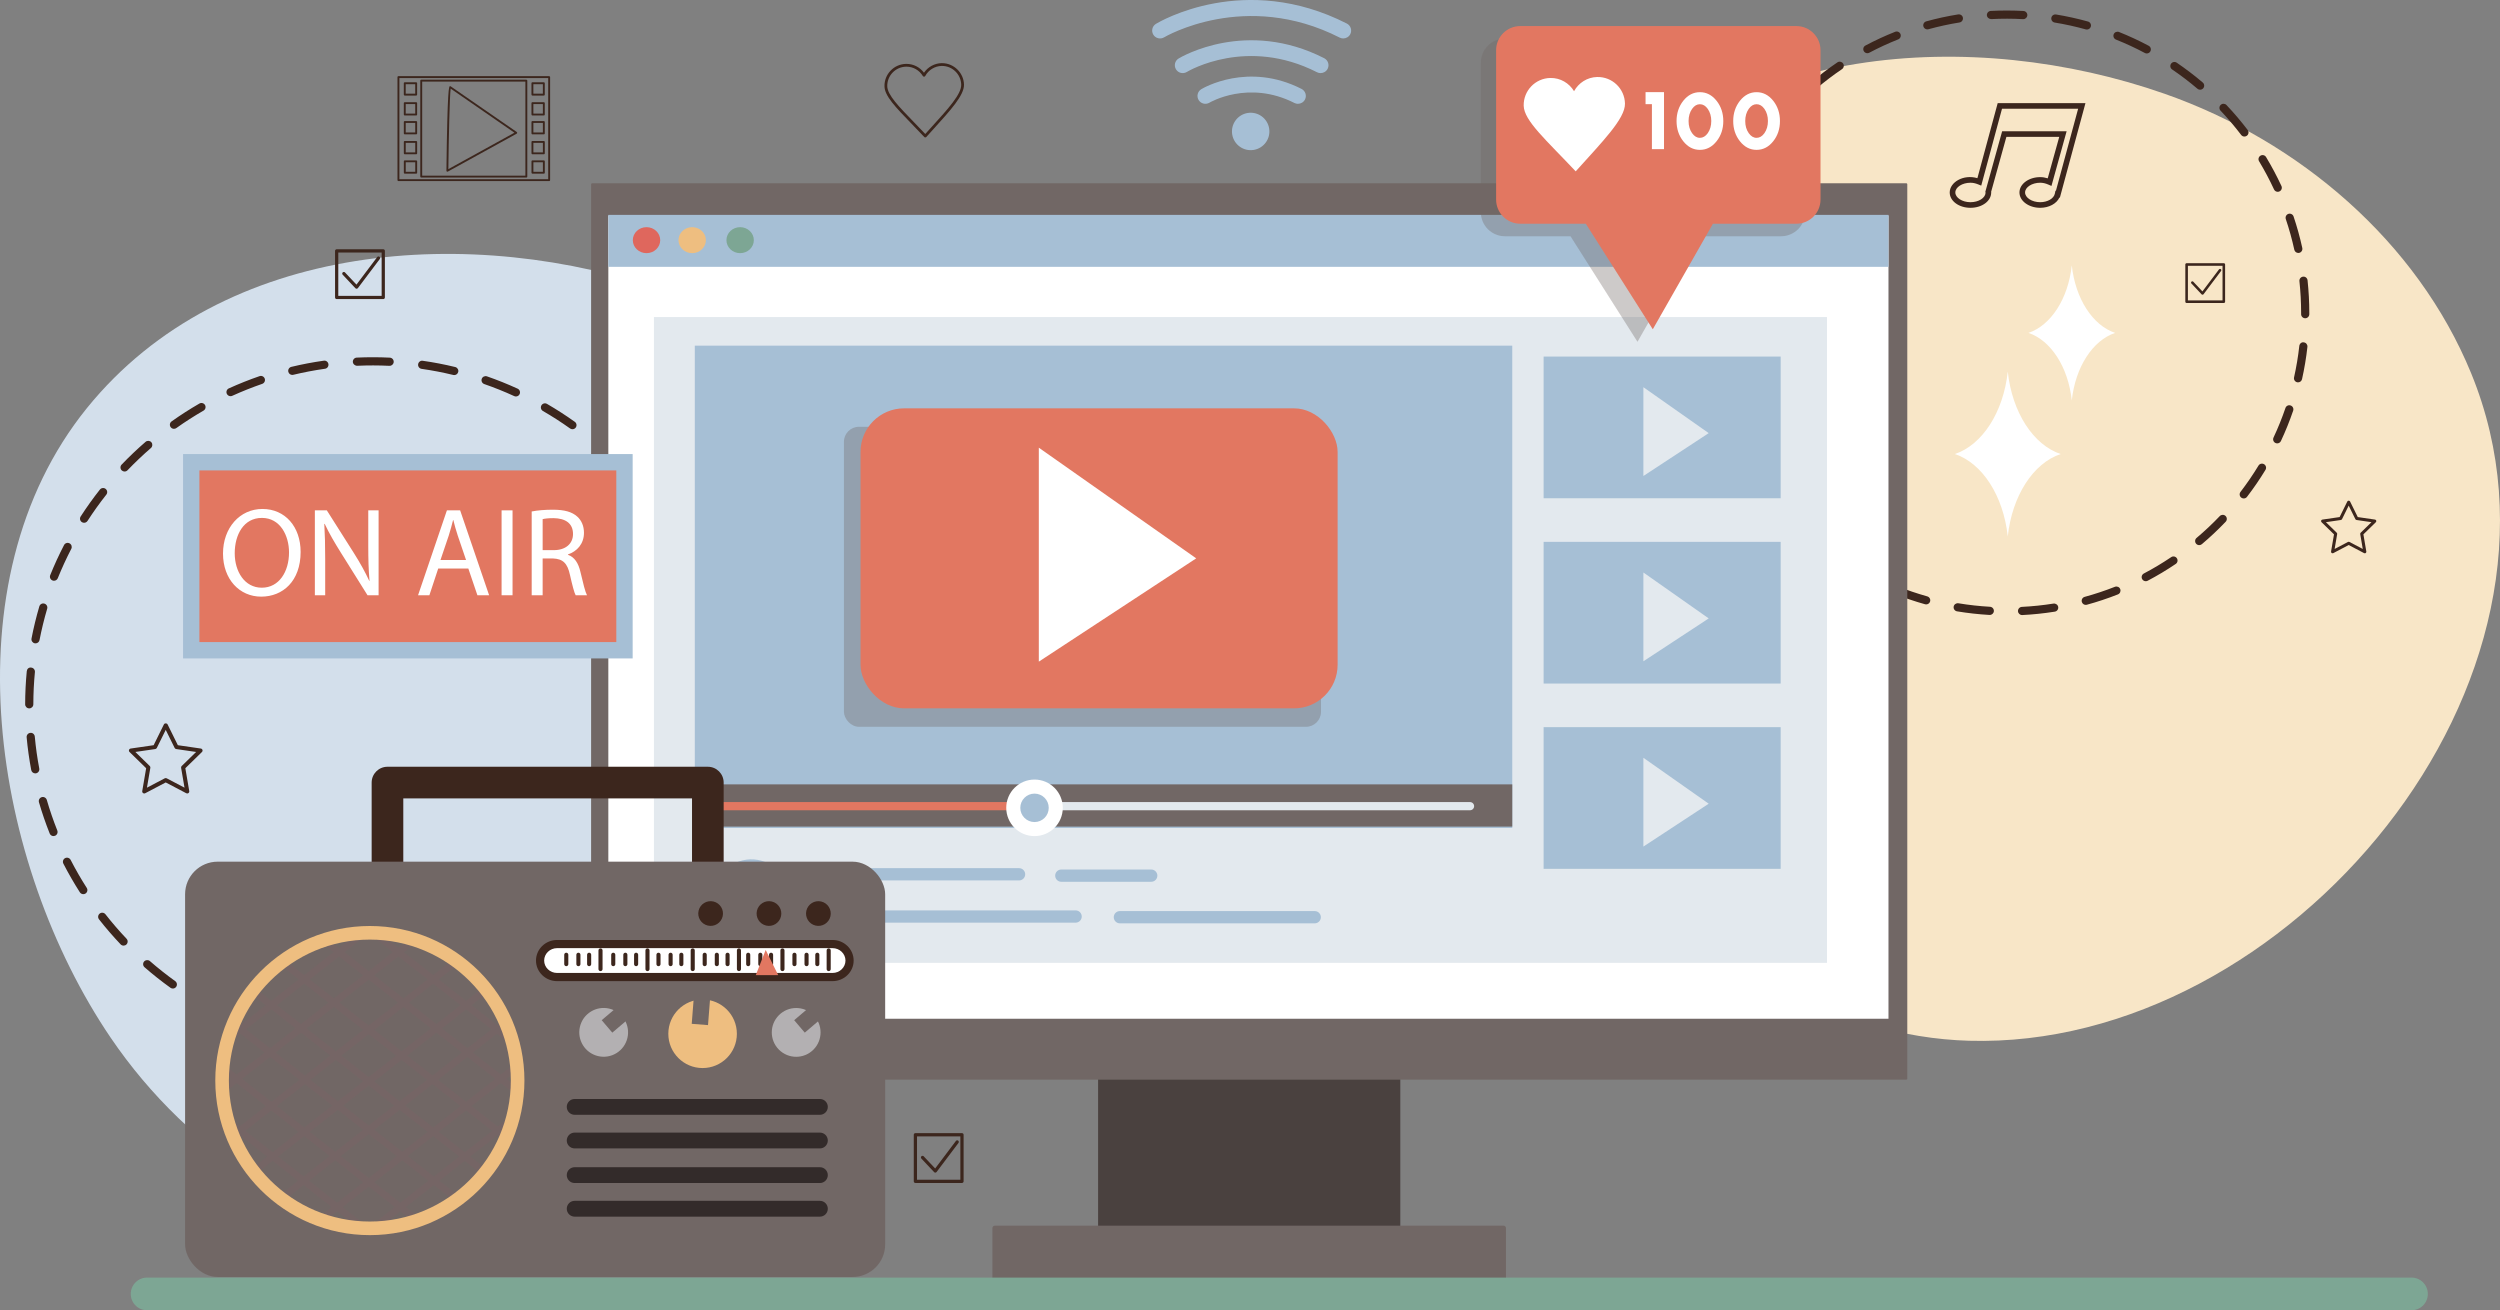 <?xml version="1.0" encoding="UTF-8"?>
<svg xmlns="http://www.w3.org/2000/svg" viewBox="0 0 3041.97 1594.32">
  <rect x="0" y="0" width="3041.97" height="1594.32" fill="#808080" stroke="none"/>
  <defs>
    <style>
      .cls-1 {
        fill: #fff;
      }

      .cls-2 {
        fill: #d3dfeb;
      }

      .cls-3 {
        fill: #e27761;
      }

      .cls-4 {
        isolation: isolate;
      }

      .cls-5 {
        fill: #756565;
      }

      .cls-6 {
        fill: #eef2f5;
      }

      .cls-7 {
        opacity: .35;
      }

      .cls-8 {
        fill: #e3e9ee;
      }

      .cls-9 {
        fill: #eebe80;
      }

      .cls-10 {
        fill: #716765;
      }

      .cls-11 {
        fill: #7da694;
      }

      .cls-12 {
        fill: #332b2a;
      }

      .cls-13 {
        fill: #f8e6c7;
      }

      .cls-14 {
        fill: #a6bfd5;
      }

      .cls-15 {
        opacity: .53;
      }

      .cls-16 {
        fill: #df675d;
      }

      .cls-17 {
        fill: #3c261d;
      }

      .cls-18 {
        fill: #4a413f;
      }

      .cls-19 {
        mix-blend-mode: multiply;
      }
    </style>
  </defs>
  <g class="cls-4">
    <g id="katman_2" data-name="katman 2">
      <g id="katman_1" data-name="katman 1">
        <g>
          <path class="cls-13" d="M2381.35,1265.72c-167.39-10.19-322.39-112.69-416.82-251.8-142.1-209.33-198.64-549.05-28.78-759.02,164.46-203.29,465.58-222.41,698.35-140.72,163.5,57.38,307,179.67,372.76,339.99,153.65,374.53-223.82,823.44-611.17,812.2-4.79-.14-9.58-.35-14.35-.65Z"/>
          <path class="cls-17" d="M2482.47,252.86c-13.91,0-25.23-8.38-25.23-18.67s11.32-18.67,25.23-18.67c3.07,0,6.11,.49,9.18,1.48l14.01-50.43h-64.31l-18.58,66.91,.16,.32-.08,.39c0,10.46-11.1,18.67-25.25,18.67s-25.23-8.38-25.23-18.67c0-12.36,16.58-22.44,33.71-17.4l24.69-91.32h106.78l-1.15,4.31-29.98,110.73-.53-.15c-3.42,7.42-12.65,12.51-23.44,12.51Zm0-30.51c-9.96,0-18.39,5.42-18.39,11.84s8.44,11.84,18.39,11.84c9,0,16.68-4.5,17.86-10.48l.72-3.58,.59,.15,27.01-99.82h-92.63l-25.28,93.56-3.6-1.47c-3.39-1.39-6.41-2.04-9.53-2.04-9.96,0-18.39,5.42-18.39,11.84s8.44,11.84,18.39,11.84,17.97-5.13,18.39-11.32l-.24-1.51,.19-.63,20.23-72.84h78.45l-18.45,66.54-3.63-1.61c-3.5-1.55-6.78-2.31-10.09-2.31Z"/>
          <path class="cls-2" d="M555.55,1517c-168.98-10.29-325.44-113.76-420.77-254.19C-8.66,1051.5-65.74,708.56,105.73,496.6c166.02-205.22,469.99-224.52,704.97-142.05,165.05,57.93,309.91,181.38,376.3,343.21,155.1,378.08-225.94,831.24-616.96,819.89-4.84-.14-9.67-.36-14.48-.65Z"/>
          <path class="cls-17" d="M472.39,1280.58c-2.64,0-4.86-2.08-4.97-4.76-.12-2.74,2.02-5.07,4.76-5.19,13.15-.56,26.32-1.77,39.13-3.57,3.13-.27,5.26,1.55,5.63,4.24,.37,2.72-1.52,5.25-4.24,5.63-13.13,1.83-26.62,3.07-40.1,3.65h-.21Zm-39.77-.1h-.25c-13.35-.68-26.81-2-40.06-3.92-2.72-.39-4.6-2.91-4.2-5.63,.39-2.7,2.64-4.64,5.63-4.2,12.92,1.86,26.09,3.15,39.13,3.81,2.74,.16,4.86,2.49,4.72,5.23-.14,2.66-2.33,4.72-4.97,4.72Zm118.45-10.86c-2.25,0-4.29-1.53-4.84-3.83-.64-2.66,1.01-5.34,3.69-5.98,12.74-3.03,25.43-6.7,37.73-10.92,2.56-.97,5.44,.51,6.31,3.09,.89,2.6-.49,5.42-3.09,6.31-12.59,4.31-25.61,8.08-38.66,11.19-.39,.1-.78,.14-1.15,.14Zm-197.09-.62c-.39,0-.8-.04-1.19-.14-13.09-3.22-26.07-7.09-38.56-11.44-2.6-.91-3.96-3.75-3.07-6.33,.91-2.6,3.83-3.92,6.33-3.07,12.2,4.27,24.89,8.02,37.67,11.17,2.66,.66,4.29,3.36,3.65,6.02-.56,2.27-2.6,3.79-4.84,3.79Zm272.27-25.14c-1.88,0-3.69-1.09-4.53-2.91-1.15-2.51-.02-5.46,2.47-6.59,11.89-5.38,23.64-11.42,34.97-17.93,2.41-1.36,5.44-.54,6.8,1.83,1.36,2.39,.54,5.44-1.83,6.8-11.62,6.66-23.66,12.84-35.82,18.36-.68,.31-1.36,.45-2.06,.45Zm-347.28-1.05c-.7,0-1.42-.16-2.08-.47-12.24-5.63-24.25-11.89-35.71-18.57-2.37-1.38-3.17-4.43-1.79-6.8,1.36-2.41,4.39-3.19,6.8-1.79,11.19,6.53,22.9,12.63,34.85,18.15,2.51,1.15,3.59,4.1,2.43,6.59-.84,1.83-2.62,2.89-4.51,2.89Zm416.19-38.49c-1.55,0-3.09-.74-4.06-2.1-1.59-2.23-1.05-5.34,1.19-6.94,10.61-7.52,21.04-15.66,30.97-24.21,2.08-1.81,5.21-1.55,7.01,.52,1.79,2.08,1.55,5.23-.52,7.01-10.16,8.76-20.85,17.1-31.71,24.79-.87,.62-1.88,.91-2.88,.91Zm-484.85-1.48c-1.01,0-2.02-.31-2.89-.93-10.94-7.85-21.54-16.26-31.55-24.98-2.08-1.81-2.29-4.95-.49-7.01,1.83-2.06,4.97-2.25,7.01-.49,9.77,8.51,20.15,16.73,30.81,24.4,2.23,1.61,2.74,4.72,1.15,6.94-.97,1.36-2.51,2.08-4.04,2.08Zm545.09-50.39c-1.24,0-2.49-.47-3.44-1.38-1.98-1.9-2.06-5.07-.16-7.03,9.11-9.46,17.8-19.43,25.84-29.61,1.73-2.16,4.88-2.49,6.99-.82,2.16,1.71,2.51,4.84,.82,6.99-8.26,10.43-17.15,20.63-26.46,30.31-.99,1.03-2.29,1.53-3.59,1.53Zm-605.03-1.83c-1.32,0-2.62-.52-3.61-1.55-9.19-9.69-18.05-19.93-26.29-30.46-1.69-2.18-1.3-5.28,.85-6.99,2.16-1.69,5.26-1.3,6.99,.85,8.04,10.28,16.67,20.28,25.66,29.76,1.88,1.98,1.81,5.13-.19,7.03-.95,.91-2.2,1.36-3.42,1.36Zm654.39-60.42c-.93,0-1.87-.25-2.7-.8-2.31-1.5-2.97-4.58-1.48-6.88,7.15-11.02,13.81-22.44,19.82-33.94,1.3-2.45,4.31-3.38,6.7-2.12,2.45,1.26,3.38,4.27,2.12,6.7-6.14,11.79-12.96,23.49-20.28,34.76-.95,1.48-2.55,2.27-4.18,2.27Zm-703.39-2.18c-1.63,0-3.24-.82-4.2-2.29-7.21-11.27-13.95-23-20.07-34.87-1.24-2.45-.29-5.44,2.16-6.7,2.37-1.24,5.4-.29,6.7,2.16,5.96,11.6,12.55,23.06,19.6,34.06,1.48,2.31,.8,5.38-1.52,6.88-.84,.52-1.77,.78-2.68,.78Zm740.14-68.31c-.62,0-1.26-.12-1.87-.37-2.55-1.03-3.77-3.92-2.74-6.47,4.88-12.08,9.25-24.56,12.98-37.07,.8-2.62,3.56-4.2,6.18-3.34,2.62,.78,4.14,3.54,3.34,6.18-3.81,12.8-8.28,25.59-13.29,37.96-.78,1.94-2.64,3.11-4.6,3.11Zm-776.43-2.37c-1.98,0-3.85-1.19-4.62-3.13-4.92-12.38-9.33-25.18-13.07-38.06-.76-2.64,.76-5.4,3.38-6.18,2.54-.8,5.4,.76,6.18,3.38,3.65,12.59,7.97,25.1,12.76,37.16,1.01,2.56-.23,5.46-2.78,6.47-.6,.23-1.22,.35-1.85,.35Zm799.05-73.77c-.31,0-.64-.04-.95-.1-2.7-.52-4.45-3.13-3.92-5.83,2.49-12.74,4.39-25.84,5.67-38.87,.27-2.72,2.31-4.74,5.44-4.47,2.74,.27,4.74,2.7,4.47,5.44-1.32,13.35-3.26,26.75-5.83,39.81-.47,2.37-2.55,4.02-4.88,4.02Zm-821.23-2.53c-2.35,0-4.43-1.67-4.9-4.04-2.47-13.07-4.35-26.48-5.58-39.86-.25-2.72,1.77-5.15,4.51-5.4,2.74-.37,5.15,1.77,5.4,4.51,1.2,13.06,3.03,26.13,5.46,38.89,.51,2.7-1.26,5.3-3.96,5.83-.31,.06-.62,.08-.93,.08Zm829.02-76.54c-2.74,0-4.97-2.23-4.97-4.97l.02-1.88c0-13.02-.62-26.23-1.85-39.09-.25-2.74,1.75-5.15,4.49-5.42,2.8-.41,5.15,1.75,5.42,4.49,1.24,13.17,1.88,26.69,1.88,40.2l-.02,1.71c0,2.74-2.23,4.97-4.97,4.97Zm-836.33-2.55h0c-2.76,0-4.97-2.23-4.97-4.97,.02-13.39,.68-26.91,1.96-40.21,.27-2.72,2.31-4.93,5.44-4.47,2.72,.27,4.72,2.7,4.47,5.44-1.26,12.98-1.9,26.19-1.92,39.24,0,2.76-2.23,4.97-4.97,4.97Zm828.89-78.25c-2.35,0-4.43-1.65-4.88-4.04-2.47-12.82-5.56-25.66-9.25-38.17-.76-2.62,.74-5.4,3.38-6.18,2.56-.76,5.4,.72,6.18,3.38,3.75,12.8,6.94,25.97,9.44,39.11,.52,2.7-1.24,5.3-3.94,5.81-.31,.08-.62,.1-.93,.1Zm-821.25-.85c-.31,0-.62-.02-.95-.1-2.68-.51-4.45-3.13-3.92-5.83,2.53-13.11,5.73-26.27,9.5-39.07,.78-2.64,3.52-4.16,6.18-3.38,2.64,.78,4.16,3.56,3.38,6.18-3.69,12.53-6.82,25.35-9.31,38.17-.45,2.37-2.54,4.02-4.88,4.02Zm798.91-75.4c-1.96,0-3.85-1.19-4.62-3.13-4.86-12.12-10.35-24.15-16.34-35.75-1.24-2.43-.29-5.44,2.16-6.7,2.37-1.24,5.42-.31,6.7,2.16,6.12,11.87,11.73,24.19,16.73,36.6,1.01,2.55-.23,5.44-2.78,6.47-.6,.23-1.22,.35-1.85,.35Zm-776.43-.8c-.62,0-1.26-.12-1.86-.37-2.54-1.03-3.77-3.92-2.74-6.47,5.05-12.51,10.7-24.81,16.8-36.56,1.26-2.45,4.27-3.4,6.7-2.12,2.43,1.26,3.38,4.25,2.12,6.7-5.94,11.46-11.46,23.49-16.42,35.71-.78,1.94-2.64,3.11-4.6,3.11Zm739.99-69.82c-1.63,0-3.22-.8-4.18-2.27-6.99-10.86-14.67-21.64-22.81-32.04-1.71-2.16-1.32-5.28,.84-6.97,2.18-1.71,5.28-1.32,6.97,.84,8.35,10.65,16.2,21.68,23.35,32.77,1.5,2.31,.82,5.4-1.48,6.88-.84,.54-1.77,.8-2.7,.8Zm-703.37-.72c-.93,0-1.86-.25-2.7-.8-2.31-1.48-2.97-4.57-1.48-6.88,7.23-11.19,15.1-22.21,23.41-32.74,1.75-2.18,4.88-2.49,6.99-.82,2.16,1.71,2.53,4.84,.82,6.99-8.12,10.26-15.81,21.02-22.87,31.96-.95,1.48-2.54,2.27-4.18,2.27Zm654.22-61.76c-1.32,0-2.62-.52-3.59-1.53-9.05-9.48-18.61-18.63-28.44-27.16-2.08-1.79-2.29-4.93-.49-7.01,1.79-2.08,4.93-2.27,7.01-.49,10.06,8.72,19.85,18.09,29.1,27.78,1.9,2,1.83,5.15-.16,7.03-.97,.93-2.2,1.38-3.44,1.38Zm-604.97-.6c-1.24,0-2.47-.47-3.44-1.38-1.98-1.9-2.06-5.05-.16-7.03,9.29-9.69,19.1-19.02,29.18-27.74,2.08-1.77,5.23-1.55,7.01,.52,1.79,2.08,1.55,5.21-.52,7.01-9.83,8.51-19.43,17.62-28.48,27.08-.97,1.03-2.29,1.53-3.59,1.53Zm544.96-51.48c-1.01,0-2.02-.29-2.89-.93-10.63-7.58-21.74-14.75-33.03-21.27-2.39-1.38-3.19-4.43-1.83-6.8,1.38-2.41,4.45-3.19,6.8-1.83,11.58,6.72,22.96,14.05,33.84,21.82,2.23,1.59,2.76,4.7,1.15,6.94-.97,1.36-2.49,2.08-4.04,2.08Zm-484.85-.49c-1.55,0-3.09-.72-4.06-2.1-1.59-2.23-1.07-5.34,1.19-6.94,10.84-7.71,22.24-15.04,33.86-21.74,2.33-1.34,5.38-.58,6.8,1.83,1.36,2.39,.54,5.42-1.83,6.8-11.35,6.55-22.48,13.68-33.08,21.23-.87,.62-1.86,.91-2.88,.91Zm416.1-39.36c-.7,0-1.4-.14-2.08-.45-11.85-5.44-24.13-10.37-36.45-14.65-2.6-.91-3.96-3.75-3.07-6.33,.91-2.6,3.71-3.89,6.33-3.07,12.63,4.39,25.18,9.44,37.34,15,2.49,1.15,3.59,4.1,2.45,6.61-.84,1.83-2.64,2.89-4.53,2.89Zm-347.26-.35c-1.88,0-3.69-1.09-4.53-2.91-1.15-2.51-.04-5.46,2.47-6.59,12.34-5.6,24.91-10.61,37.38-14.9,2.47-.95,5.44,.49,6.31,3.09,.89,2.58-.49,5.42-3.09,6.31-12.16,4.2-24.44,9.09-36.48,14.55-.66,.31-1.36,.45-2.06,.45Zm272.22-25.68c-.39,0-.78-.04-1.17-.14-12.76-3.11-25.74-5.6-38.58-7.44-2.72-.39-4.6-2.89-4.22-5.61,.37-2.72,2.97-4.7,5.61-4.22,13.17,1.86,26.46,4.43,39.52,7.6,2.68,.66,4.31,3.34,3.67,6-.56,2.27-2.58,3.81-4.84,3.81Zm-197.07-.19c-2.25,0-4.29-1.53-4.84-3.81-.64-2.66,.99-5.36,3.67-6,12.92-3.11,26.21-5.65,39.52-7.52,2.66-.47,5.23,1.5,5.61,4.22,.39,2.72-1.5,5.25-4.22,5.61-13,1.85-25.97,4.31-38.58,7.36-.39,.1-.78,.14-1.17,.14Zm118.43-11.07h-.25c-13.04-.64-26.27-.64-39.3-.06-2.45,.04-5.09-2-5.21-4.74-.12-2.76,2-5.07,4.74-5.21,13.33-.6,26.91-.6,40.27,.06,2.74,.14,4.86,2.47,4.72,5.23-.14,2.64-2.33,4.72-4.97,4.72Z"/>
          <path class="cls-17" d="M2460.43,748.39c-2.64,0-4.84-2.06-4.97-4.72-.14-2.74,1.98-5.09,4.72-5.23,12.84-.64,25.8-1.98,38.54-4.02,2.62-.35,5.26,1.44,5.69,4.14s-1.42,5.26-4.14,5.69c-13.09,2.08-26.4,3.48-39.59,4.14h-.25Zm-39.28-.12h-.29c-13.23-.76-26.54-2.25-39.57-4.39-2.7-.45-4.55-3.01-4.1-5.73,.45-2.7,3.05-4.49,5.73-4.1,12.67,2.1,25.62,3.54,38.52,4.27,2.74,.17,4.84,2.53,4.68,5.26-.16,2.64-2.35,4.68-4.97,4.68Zm116.78-12.26c-2.2,0-4.2-1.46-4.8-3.67-.72-2.64,.84-5.38,3.5-6.1,12.32-3.36,24.69-7.48,36.78-12.24,2.6-.97,5.46,.23,6.45,2.8,1.01,2.56-.25,5.44-2.8,6.45-12.41,4.9-25.14,9.13-37.83,12.59-.43,.12-.87,.17-1.3,.17Zm-194.18-.58c-.45,0-.89-.06-1.34-.17-12.71-3.56-25.39-7.89-37.71-12.82-2.56-1.03-3.79-3.92-2.78-6.47,1.05-2.55,3.96-3.73,6.47-2.78,12.01,4.82,24.34,9.01,36.7,12.47,2.64,.76,4.2,3.5,3.46,6.14-.62,2.2-2.62,3.63-4.8,3.63Zm267.17-28.23c-1.79,0-3.52-.97-4.41-2.66-1.26-2.43-.33-5.44,2.1-6.72,11.36-5.96,22.56-12.67,33.26-19.89,2.25-1.55,5.36-.97,6.9,1.34,1.53,2.27,.93,5.36-1.34,6.9-11,7.44-22.5,14.32-34.19,20.48-.74,.39-1.53,.56-2.31,.56Zm-339.96-1.05c-.8,0-1.59-.19-2.35-.58-11.68-6.24-23.12-13.19-34.04-20.65-2.27-1.53-2.86-4.64-1.3-6.9,1.53-2.27,4.64-2.89,6.9-1.3,10.63,7.25,21.78,14.01,33.14,20.07,2.41,1.3,3.32,4.31,2.04,6.74-.89,1.67-2.62,2.62-4.39,2.62Zm405.02-42.84c-1.42,0-2.82-.6-3.81-1.77-1.77-2.1-1.5-5.25,.6-7.01,9.85-8.3,19.33-17.23,28.23-26.56,1.87-1.94,5.01-2.1,7.03-.16,1.98,1.88,2.06,5.03,.16,7.03-9.13,9.58-18.88,18.77-29,27.3-.93,.78-2.08,1.17-3.21,1.17Zm-469.81-1.38c-1.15,0-2.29-.39-3.23-1.19-10.02-8.57-19.74-17.81-28.85-27.47-1.88-2-1.79-5.15,.19-7.03,2.02-1.9,5.17-1.79,7.03,.19,8.88,9.42,18.32,18.42,28.07,26.73,2.1,1.79,2.33,4.93,.56,7.01-.99,1.17-2.39,1.75-3.79,1.75Zm523.99-55.41c-1.07,0-2.12-.33-3.03-1.03-2.18-1.67-2.58-4.8-.91-6.97,7.81-10.18,15.17-20.92,21.88-31.98,1.42-2.37,4.49-3.09,6.84-1.67,2.35,1.44,3.09,4.49,1.67,6.84-6.9,11.35-14.47,22.4-22.5,32.87-.97,1.28-2.45,1.94-3.94,1.94Zm-577.83-1.69c-1.5,0-2.99-.68-3.96-1.96-7.98-10.55-15.5-21.66-22.32-33.01-1.4-2.37-.64-5.42,1.71-6.84,2.39-1.38,5.42-.66,6.84,1.71,6.62,11.05,13.93,21.86,21.7,32.11,1.65,2.2,1.22,5.32-.95,6.97-.91,.68-1.96,1.01-3.01,1.01Zm618.57-65.33c-.72,0-1.44-.16-2.12-.47-2.49-1.17-3.56-4.14-2.39-6.62,5.48-11.66,10.35-23.74,14.51-35.94,.87-2.58,3.69-4.04,6.31-3.09,2.58,.87,3.98,3.71,3.09,6.31-4.27,12.53-9.29,24.96-14.9,36.95-.85,1.81-2.64,2.86-4.51,2.86Zm-658.94-1.96c-1.88,0-3.67-1.07-4.53-2.89-5.52-12.01-10.45-24.48-14.67-37.05-.87-2.6,.54-5.42,3.15-6.29,2.64-.85,5.42,.54,6.29,3.15,4.08,12.22,8.88,24.36,14.28,36.04,1.15,2.49,.06,5.44-2.45,6.61-.68,.29-1.38,.45-2.08,.45Zm684.27-72.29c-.35,0-.72-.04-1.09-.12-2.68-.6-4.37-3.26-3.77-5.94,2.82-12.61,4.97-25.45,6.39-38.21,.27-2.72,2.76-5.03,5.48-4.39,2.74,.29,4.7,2.76,4.39,5.48-1.44,13.11-3.65,26.34-6.55,39.3-.52,2.31-2.58,3.89-4.86,3.89Zm-709.16-2.18c-2.29,0-4.35-1.59-4.86-3.92-2.82-13.06-4.93-26.29-6.31-39.32-.27-2.74,1.71-5.19,4.43-5.48,2.74-.27,5.21,1.71,5.48,4.43,1.32,12.71,3.38,25.57,6.12,38.27,.58,2.68-1.13,5.32-3.81,5.91-.35,.08-.7,.12-1.05,.12Zm717.88-75.81c-2.74,0-4.97-2.23-4.97-4.97v-1.48c0-12.84-.7-25.88-2.08-38.7-.29-2.72,1.69-5.17,4.43-5.48,2.7-.37,5.17,1.69,5.48,4.43,1.4,13.17,2.12,26.54,2.12,39.75v1.48c0,2.74-2.23,4.97-4.97,4.97Zm-726.12-2.21h0c-2.76,0-4.97-2.23-4.97-4.97,.02-13.27,.76-26.65,2.21-39.77,.29-2.72,2.68-5.09,5.48-4.39,2.74,.29,4.7,2.74,4.39,5.48-1.4,12.76-2.12,25.78-2.14,38.68,0,2.76-2.23,4.97-4.97,4.97Zm717.71-77.26c-2.29,0-4.35-1.59-4.86-3.9-2.74-12.59-6.24-25.14-10.35-37.34-.87-2.6,.52-5.42,3.13-6.31,2.62-.85,5.44,.54,6.31,3.13,4.24,12.55,7.81,25.47,10.63,38.39,.58,2.7-1.11,5.34-3.79,5.93-.37,.08-.72,.12-1.07,.12Zm-709.16-.72c-.35,0-.72-.04-1.07-.12-2.68-.58-4.37-3.24-3.79-5.93,2.84-12.88,6.43-25.78,10.7-38.37,.89-2.6,3.71-4.04,6.29-3.11,2.6,.87,4,3.69,3.11,6.29-4.14,12.24-7.64,24.81-10.39,37.32-.51,2.33-2.56,3.9-4.86,3.9Zm684.13-73.69c-1.86,0-3.67-1.07-4.51-2.88-5.4-11.66-11.52-23.18-18.18-34.25-1.42-2.35-.66-5.42,1.69-6.82,2.31-1.44,5.4-.68,6.82,1.69,6.86,11.38,13.13,23.22,18.69,35.18,1.17,2.49,.08,5.46-2.41,6.61-.68,.31-1.4,.47-2.1,.47Zm-658.96-.62c-.7,0-1.42-.16-2.1-.47-2.49-1.17-3.57-4.12-2.41-6.61,5.58-11.97,11.89-23.8,18.75-35.14,1.42-2.33,4.49-3.09,6.84-1.67s3.09,4.49,1.67,6.84c-6.68,11.03-12.82,22.54-18.24,34.17-.84,1.81-2.64,2.88-4.51,2.88Zm618.45-66.6c-1.5,0-2.97-.68-3.96-1.96-7.85-10.3-16.28-20.24-25.1-29.55-1.88-2-1.81-5.15,.19-7.03,1.98-1.9,5.17-1.77,7.03,.19,9.05,9.56,17.74,19.78,25.8,30.36,1.65,2.18,1.24,5.3-.95,6.97-.89,.68-1.96,1.01-3.01,1.01Zm-577.85-.52c-1.07,0-2.12-.33-3.03-1.03-2.18-1.67-2.58-4.8-.91-6.97,8.1-10.57,16.8-20.75,25.84-30.29,1.9-1.98,5.05-2.1,7.03-.19,2,1.9,2.08,5.05,.19,7.03-8.82,9.29-17.29,19.21-25.18,29.51-.97,1.28-2.45,1.94-3.94,1.94Zm523.9-56.46c-1.15,0-2.29-.39-3.22-1.19-9.77-8.33-20.15-16.22-30.83-23.49-2.27-1.55-2.86-4.64-1.32-6.92,1.55-2.29,4.64-2.86,6.92-1.32,10.98,7.48,21.64,15.6,31.69,24.15,2.1,1.79,2.35,4.92,.56,7.01-.99,1.15-2.39,1.75-3.79,1.75Zm-469.83-.41c-1.4,0-2.8-.6-3.79-1.75-1.79-2.1-1.53-5.23,.56-7.01,10.01-8.51,20.67-16.61,31.72-24.11,2.25-1.53,5.36-.95,6.92,1.32,1.53,2.27,.95,5.38-1.32,6.92-10.76,7.29-21.16,15.17-30.87,23.45-.93,.8-2.08,1.18-3.22,1.18Zm404.96-43.71c-.8,0-1.59-.19-2.33-.58-11.44-6.1-23.27-11.58-35.16-16.32-2.55-1.03-3.79-3.9-2.78-6.47,1.03-2.54,4-3.75,6.47-2.78,12.22,4.88,24.38,10.53,36.13,16.79,2.43,1.3,3.34,4.31,2.06,6.72-.89,1.69-2.62,2.64-4.39,2.64Zm-340-.31c-1.77,0-3.5-.95-4.39-2.64-1.28-2.43-.37-5.44,2.06-6.72,11.6-6.18,23.78-11.81,36.19-16.73,2.56-.99,5.42,.23,6.45,2.8,1.01,2.54-.23,5.44-2.8,6.45-12.04,4.78-23.9,10.26-35.18,16.26-.74,.39-1.53,.58-2.33,.58Zm267.13-28.81c-.45,0-.89-.06-1.32-.17-12.45-3.46-25.2-6.28-37.84-8.33-2.72-.45-4.55-3.01-4.12-5.71,.45-2.7,2.89-4.49,5.71-4.12,13.02,2.14,26.11,5.03,38.89,8.57,2.66,.74,4.2,3.48,3.48,6.12-.62,2.21-2.62,3.65-4.8,3.65Zm-194.16-.19c-2.18,0-4.2-1.44-4.8-3.65-.72-2.64,.84-5.38,3.48-6.12,12.76-3.52,25.86-6.37,38.91-8.47,2.91-.33,5.28,1.42,5.71,4.12,.43,2.72-1.42,5.26-4.12,5.71-12.71,2.04-25.45,4.82-37.86,8.24-.45,.12-.89,.17-1.32,.17Zm116.72-12.45h-.27c-12.86-.74-25.9-.74-38.76-.06-2.56-.02-5.09-1.98-5.23-4.72-.14-2.74,1.98-5.07,4.72-5.23,13.17-.68,26.63-.66,39.81,.06,2.74,.16,4.84,2.51,4.7,5.25-.16,2.66-2.35,4.7-4.97,4.7Z"/>
          <path class="cls-17" d="M227.82,965.48c-.39,0-.8-.1-1.17-.28l-24.98-13.14-24.98,13.14c-.87,.43-1.88,.36-2.62-.19-.78-.55-1.15-1.5-.99-2.43l4.76-27.83-20.2-19.71c-.68-.66-.93-1.64-.64-2.54,.29-.9,1.07-1.55,2.02-1.69l27.94-4.06,12.49-25.31c.85-1.71,3.61-1.71,4.47,0l12.49,25.31,27.94,4.06c.95,.14,1.73,.79,2.02,1.69,.29,.9,.04,1.88-.64,2.54l-20.2,19.71,4.76,27.83c.16,.93-.21,1.87-.99,2.43-.43,.32-.93,.48-1.46,.48Zm-26.15-18.72c.39,0,.8,.1,1.17,.28l21.68,11.4-4.14-24.15c-.14-.81,.12-1.63,.72-2.2l17.54-17.11-24.25-3.53c-.82-.12-1.52-.62-1.88-1.36l-10.84-21.97-10.84,21.97c-.37,.74-1.07,1.24-1.88,1.36l-24.25,3.53,17.54,17.11c.6,.56,.85,1.39,.72,2.2l-4.14,24.15,21.68-11.4c.37-.18,.78-.28,1.17-.28Z"/>
          <path class="cls-17" d="M2877.47,673.25c-.29,0-.6-.07-.87-.21l-18.74-9.86-18.74,9.86c-.66,.32-1.41,.27-1.97-.15-.58-.42-.86-1.12-.74-1.82l3.57-20.88-15.16-14.79c-.51-.5-.7-1.23-.48-1.91,.22-.68,.8-1.17,1.52-1.27l20.96-3.05,9.37-18.99c.64-1.28,2.71-1.28,3.35,0l9.37,18.99,20.96,3.05c.71,.1,1.3,.59,1.52,1.27,.22,.68,.03,1.41-.48,1.91l-15.16,14.79,3.57,20.88c.12,.7-.16,1.41-.74,1.82-.32,.24-.7,.36-1.09,.36Zm-19.62-14.04c.29,0,.6,.07,.87,.21l16.27,8.56-3.1-18.12c-.1-.6,.09-1.22,.54-1.65l13.16-12.83-18.19-2.65c-.61-.09-1.14-.47-1.41-1.02l-8.13-16.48-8.13,16.48c-.28,.55-.8,.93-1.41,1.02l-18.19,2.65,13.16,12.83c.45,.42,.64,1.04,.54,1.65l-3.1,18.12,16.27-8.56c.28-.14,.58-.21,.87-.21Z"/>
          <g>
            <path class="cls-17" d="M2705.92,368.68h-45.28c-.87,0-1.57-.7-1.57-1.57v-45.28c0-.87,.7-1.57,1.57-1.57h45.28c.87,0,1.57,.7,1.57,1.57v45.28c0,.87-.7,1.57-1.57,1.57Zm-43.7-3.15h42.13v-42.13h-42.13v42.13Z"/>
            <path class="cls-17" d="M2680,358.61c-.43,0-.85-.18-1.15-.5l-12.38-13.16c-.6-.63-.57-1.63,.07-2.23,.63-.6,1.63-.57,2.23,.07l11.1,11.8,20.16-26.76c.53-.7,1.52-.83,2.21-.31,.7,.52,.83,1.51,.31,2.21l-21.28,28.25c-.28,.37-.71,.6-1.17,.62h-.09Z"/>
          </g>
          <g>
            <path class="cls-17" d="M1170.53,1439.42h-56.7c-1.09,0-1.97-.88-1.97-1.97v-56.7c0-1.09,.88-1.97,1.97-1.97h56.7c1.09,0,1.97,.88,1.97,1.97v56.7c0,1.09-.88,1.97-1.97,1.97Zm-54.73-3.94h52.76v-52.76h-52.76v52.76Z"/>
            <path class="cls-17" d="M1138.06,1426.82c-.54,0-1.06-.22-1.44-.62l-15.51-16.48c-.75-.79-.71-2.04,.08-2.79s2.04-.71,2.79,.08l13.91,14.78,25.24-33.51c.67-.87,1.9-1.04,2.76-.39,.87,.65,1.04,1.89,.39,2.76l-26.65,35.38c-.35,.47-.89,.75-1.47,.78h-.11Z"/>
          </g>
          <g>
            <path class="cls-17" d="M466.36,363.94h-56.7c-1.09,0-1.97-.88-1.97-1.97v-56.7c0-1.09,.88-1.97,1.97-1.97h56.7c1.09,0,1.97,.88,1.97,1.97v56.7c0,1.09-.88,1.97-1.97,1.97Zm-54.73-3.94h52.76v-52.76h-52.76v52.76Z"/>
            <path class="cls-17" d="M433.9,351.34c-.54,0-1.06-.22-1.44-.62l-15.51-16.48c-.75-.79-.71-2.04,.08-2.79,.79-.75,2.04-.71,2.79,.08l13.91,14.78,25.24-33.51c.67-.87,1.9-1.04,2.76-.39,.87,.65,1.04,1.89,.39,2.76l-26.65,35.38c-.35,.47-.89,.75-1.47,.78h-.11Z"/>
          </g>
          <path class="cls-17" d="M1125.88,167.23c-.47,0-.91-.19-1.23-.53-5.35-5.68-10.45-10.94-15.18-15.83-19.87-20.51-33-34.06-33.25-45.82-.15-7.15,2.49-13.92,7.44-19.08,4.94-5.16,11.6-8.08,18.75-8.23h.56c8.48,0,16.26,3.97,21.31,10.75,4.86-7.07,12.83-11.47,21.4-11.65h.56c14.44,0,26.44,11.75,26.74,26.19,.26,12.79-16.13,30.85-36.87,53.71-2.92,3.21-5.92,6.52-8.98,9.92-.31,.35-.76,.56-1.24,.56h-.02Zm-22.9-86.1h-.5c-6.24,.14-12.05,2.69-16.37,7.19s-6.62,10.42-6.5,16.66c.21,10.44,13.67,24.32,32.29,43.54,4.37,4.51,9.05,9.34,13.95,14.52,2.64-2.93,5.23-5.78,7.76-8.57,20.24-22.31,36.23-39.92,35.99-51.36-.26-12.62-10.74-22.88-23.35-22.88h-.5c-8.25,.18-15.89,4.85-19.93,12.21-.29,.53-.84,.87-1.45,.88h-.02c-.61,0-1.16-.31-1.46-.82-4.3-7.12-11.74-11.37-19.92-11.37Z"/>
          <path class="cls-1" d="M2443.02,452.18c-5.32,49.52-31.03,89.16-64.35,100.28,33.32,11.12,59.03,50.76,64.35,100.28,5.32-49.52,31.03-89.16,64.35-100.28-33.32-11.12-59.03-50.76-64.35-100.28Z"/>
          <path class="cls-1" d="M2520.93,322.87c-4.36,40.59-25.43,73.08-52.74,82.19,27.31,9.11,48.38,41.6,52.74,82.19,4.36-40.59,25.43-73.08,52.74-82.19-27.31-9.11-48.38-41.6-52.74-82.19Z"/>
          <g>
            <rect class="cls-18" x="1336.14" y="1287.05" width="367.74" height="242.76"/>
            <rect class="cls-10" x="719.25" y="223.03" width="1601.52" height="1090.69" rx="1.1" ry="1.1"/>
            <rect class="cls-1" x="740.21" y="262.24" width="1557.67" height="977.35"/>
            <rect class="cls-14" x="740.21" y="261.46" width="1557.67" height="63.22"/>
            <ellipse class="cls-16" cx="786.67" cy="292.22" rx="16.67" ry="15.82"/>
            <ellipse class="cls-9" cx="842.24" cy="292.22" rx="16.67" ry="15.82"/>
            <ellipse class="cls-11" cx="900.59" cy="292.22" rx="16.67" ry="15.82"/>
            <path class="cls-10" d="M1210.58,1491.35h618.87c1.67,0,3.02,1.35,3.02,3.02v66.68h-624.92v-66.68c0-1.67,1.35-3.02,3.02-3.02Z"/>
          </g>
          <g>
            <circle class="cls-14" cx="1521.81" cy="159.89" r="22.77" transform="translate(-6.06 244.09) rotate(-9.15)"/>
            <path class="cls-14" d="M1579.34,126.33c-1.46,0-2.95-.34-4.35-1.05-55.75-28.39-102.89-.62-103.35-.34-4.56,2.72-10.44,1.27-13.17-3.24-2.74-4.53-1.29-10.43,3.24-13.17,2.29-1.39,56.88-33.53,121.99-.34,4.72,2.41,6.59,8.18,4.19,12.89-1.69,3.32-5.06,5.23-8.55,5.23Z"/>
            <path class="cls-14" d="M1606.91,88.97c-1.46,0-2.95-.34-4.35-1.05-84.95-43.3-155.55-2.1-158.51-.33-4.55,2.72-10.42,1.26-13.15-3.28-2.73-4.52-1.28-10.4,3.24-13.14,3.32-2.01,82.39-48.65,177.13-.34,4.72,2.41,6.59,8.18,4.19,12.89-1.69,3.32-5.06,5.23-8.55,5.23Z"/>
            <path class="cls-14" d="M1634.48,46.81c-1.46,0-2.95-.34-4.35-1.05-114.9-58.57-212.67-.92-213.63-.34-4.56,2.72-10.44,1.28-13.17-3.24-2.74-4.53-1.29-10.43,3.24-13.17,4.34-2.64,107.97-63.72,232.26-.34,4.72,2.41,6.59,8.18,4.19,12.89-1.69,3.32-5.06,5.23-8.55,5.23Z"/>
          </g>
          <g>
            <rect class="cls-8" x="795.7" y="385.79" width="1427.37" height="785.8"/>
            <rect class="cls-14" x="845.43" y="420.6" width="994.68" height="586.86"/>
            <rect class="cls-10" x="845.43" y="954.41" width="994.68" height="51.39"/>
            <g>
              <g class="cls-7">
                <rect class="cls-10" x="1026.87" y="519.3" width="580.53" height="365.07" rx="18.29" ry="18.29"/>
              </g>
              <rect class="cls-3" x="1047.07" y="496.86" width="580.53" height="365.07" rx="53.05" ry="53.05"/>
              <polygon class="cls-1" points="1264.02 805.08 1264.02 544.74 1455.53 679.4 1264.02 805.08"/>
            </g>
            <path class="cls-3" d="M871.95,975.96c-2.74,0-4.97,2.22-4.97,4.97s2.23,4.97,4.97,4.97h381.3v-9.95h-381.3Z"/>
            <path class="cls-8" d="M1788.73,975.96h-535.48v9.95h535.48c2.74,0,4.97-2.22,4.97-4.97s-2.23-4.97-4.97-4.97Z"/>
            <circle class="cls-1" cx="1258.79" cy="982.96" r="34.4"/>
            <circle class="cls-14" cx="1258.79" cy="982.96" r="17.3"/>
            <circle class="cls-14" cx="914.23" cy="1091.18" r="45.59" transform="translate(-226.25 239.24) rotate(-13.28)"/>
            <path class="cls-14" d="M1239.98,1071.29h-247c-4.12,0-7.46-3.34-7.46-7.46s3.34-7.46,7.46-7.46h247c4.12,0,7.46,3.34,7.46,7.46s-3.34,7.46-7.46,7.46Z"/>
            <path class="cls-14" d="M1308.79,1122.68h-318.3c-4.12,0-7.46-3.34-7.46-7.46s3.34-7.46,7.46-7.46h318.3c4.12,0,7.46,3.34,7.46,7.46s-3.34,7.46-7.46,7.46Z"/>
            <path class="cls-14" d="M1599.74,1123.51h-237.07c-4.12,0-7.46-3.34-7.46-7.46s3.34-7.46,7.46-7.46h237.07c4.12,0,7.46,3.34,7.46,7.46s-3.34,7.46-7.46,7.46Z"/>
            <path class="cls-14" d="M1400.8,1072.94h-109.41c-4.12,0-7.46-3.34-7.46-7.46s3.34-7.46,7.46-7.46h109.41c4.12,0,7.46,3.34,7.46,7.46s-3.34,7.46-7.46,7.46Z"/>
            <rect class="cls-14" x="1878.24" y="433.86" width="288.46" height="172.41"/>
            <polygon class="cls-8" points="1999.66 579.18 1999.66 471.14 2079.13 527.02 1999.66 579.18"/>
            <rect class="cls-14" x="1878.24" y="659.32" width="288.46" height="172.41"/>
            <polygon class="cls-8" points="1999.66 804.64 1999.66 696.6 2079.13 752.48 1999.66 804.64"/>
            <rect class="cls-14" x="1878.24" y="884.79" width="288.46" height="172.41"/>
            <polygon class="cls-8" points="1999.66 1030.1 1999.66 922.06 2079.13 977.94 1999.66 1030.1"/>
          </g>
          <g>
            <g class="cls-7">
              <path class="cls-10" d="M2167.14,46.96h-335.9c-16.25,0-29.42,13.17-29.42,29.42v181.68c0,16.25,13.17,29.42,29.42,29.42h79.72l81.51,128.41,73.19-128.41h101.48c16.25,0,29.42-13.17,29.42-29.42V76.38c0-16.25-13.17-29.42-29.42-29.42Z"/>
            </g>
            <path class="cls-3" d="M2185.77,31.72h-335.9c-16.25,0-29.42,13.17-29.42,29.42V242.81c0,16.25,13.17,29.42,29.42,29.42h79.72l81.51,128.41,73.19-128.41h101.48c16.25,0,29.42-13.17,29.42-29.42V61.14c0-16.25-13.17-29.42-29.42-29.42Z"/>
            <path class="cls-1" d="M1943.49,93.69c-12.26,.25-22.71,7.23-28.21,17.27-5.91-9.8-16.63-16.34-28.9-16.08-18.26,.38-32.76,15.49-32.38,33.75,.38,18.26,27.56,41.9,63.3,79.88,32.33-36,60.31-64.17,59.94-82.43-.38-18.26-15.49-32.76-33.75-32.38Z"/>
            <g>
              <path class="cls-1" d="M2024.73,181.48h-14.7v-54.74h-7.74v-14.63h22.45v69.37Z"/>
              <path class="cls-1" d="M2048.18,171.87c-5.45-6.87-8.17-15.06-8.17-24.58s2.72-17.76,8.17-24.65c5.56-6.98,12.31-10.49,20.24-10.49s14.73,3.5,20.29,10.49c5.45,6.89,8.17,15.11,8.17,24.65s-2.72,17.71-8.17,24.58c-5.56,6.98-12.34,10.49-20.29,10.49s-14.68-3.5-20.24-10.49Zm10.75-39.4c-2.86,4.05-4.29,9-4.29,14.82s1.42,10.7,4.29,14.77c2.68,3.76,5.85,5.66,9.49,5.66s6.87-1.89,9.54-5.66c2.84-4.07,4.29-9,4.29-14.77s-1.44-10.77-4.29-14.82c-2.68-3.79-5.87-5.66-9.54-5.66s-6.82,1.87-9.49,5.66Z"/>
              <path class="cls-1" d="M2117.12,171.87c-5.45-6.87-8.17-15.06-8.17-24.58s2.72-17.76,8.17-24.65c5.56-6.98,12.31-10.49,20.24-10.49s14.73,3.5,20.29,10.49c5.45,6.89,8.17,15.11,8.17,24.65s-2.72,17.71-8.17,24.58c-5.56,6.98-12.34,10.49-20.29,10.49s-14.68-3.5-20.24-10.49Zm10.75-39.4c-2.86,4.05-4.29,9-4.29,14.82s1.42,10.7,4.29,14.77c2.68,3.76,5.85,5.66,9.49,5.66s6.87-1.89,9.54-5.66c2.84-4.07,4.29-9,4.29-14.77s-1.44-10.77-4.29-14.82c-2.68-3.79-5.87-5.66-9.54-5.66s-6.82,1.87-9.49,5.66Z"/>
            </g>
          </g>
          <path class="cls-11" d="M2934.26,1594.32H178.99c-11,0-19.89-8.9-19.89-19.89s8.9-19.89,19.89-19.89H2934.26c11,0,19.89,8.9,19.89,19.89s-8.9,19.89-19.89,19.89Z"/>
          <g>
            <path class="cls-17" d="M668.2,220.34h-183.4c-.64,0-1.16-.52-1.16-1.16V93.83c0-.64,.52-1.16,1.16-1.16h183.4c.64,0,1.16,.52,1.16,1.16v125.35c0,.64-.52,1.16-1.16,1.16Zm-182.23-2.32h181.07V94.99h-181.07v123.02Zm175.78-6.69h-13.88c-.64,0-1.16-.52-1.16-1.16v-13.87c0-.64,.52-1.16,1.16-1.16h13.88c.64,0,1.16,.52,1.16,1.16v13.87c0,.64-.52,1.16-1.16,1.16Zm-12.72-2.32h11.56v-11.55h-11.56v11.55Zm-142.61,2.32h-13.88c-.64,0-1.16-.52-1.16-1.16v-13.87c0-.64,.52-1.16,1.16-1.16h13.88c.64,0,1.16,.52,1.16,1.16v13.87c0,.64-.52,1.16-1.16,1.16Zm-12.72-2.32h11.56v-11.55h-11.56v11.55Zm168.04-21.28h-13.88c-.64,0-1.16-.52-1.16-1.16v-13.87c0-.64,.52-1.16,1.16-1.16h13.88c.64,0,1.16,.52,1.16,1.16v13.87c0,.64-.52,1.16-1.16,1.16Zm-12.72-2.32h11.56v-11.55h-11.56v11.55Zm-142.61,2.32h-13.88c-.64,0-1.16-.52-1.16-1.16v-13.87c0-.64,.52-1.16,1.16-1.16h13.88c.64,0,1.16,.52,1.16,1.16v13.87c0,.64-.52,1.16-1.16,1.16Zm-12.72-2.32h11.56v-11.55h-11.56v11.55Zm168.04-21.92h-13.88c-.64,0-1.16-.52-1.16-1.16v-13.87c0-.64,.52-1.16,1.16-1.16h13.88c.64,0,1.16,.52,1.16,1.16v13.87c0,.64-.52,1.16-1.16,1.16Zm-12.72-2.32h11.56v-11.55h-11.56v11.55Zm-142.61,2.32h-13.88c-.64,0-1.16-.52-1.16-1.16v-13.87c0-.64,.52-1.16,1.16-1.16h13.88c.64,0,1.16,.52,1.16,1.16v13.87c0,.64-.52,1.16-1.16,1.16Zm-12.72-2.32h11.56v-11.55h-11.56v11.55Zm168.04-20.64h-13.88c-.64,0-1.16-.52-1.16-1.16v-13.87c0-.64,.52-1.16,1.16-1.16h13.88c.64,0,1.16,.52,1.16,1.16v13.87c0,.64-.52,1.16-1.16,1.16Zm-12.72-2.32h11.56v-11.55h-11.56v11.55Zm-142.61,2.32h-13.88c-.64,0-1.16-.52-1.16-1.16v-13.87c0-.64,.52-1.16,1.16-1.16h13.88c.64,0,1.16,.52,1.16,1.16v13.87c0,.64-.52,1.16-1.16,1.16Zm-12.72-2.32h11.56v-11.55h-11.56v11.55Zm168.04-21.92h-13.88c-.64,0-1.16-.52-1.16-1.16v-13.87c0-.64,.52-1.16,1.16-1.16h13.88c.64,0,1.16,.52,1.16,1.16v13.87c0,.64-.52,1.16-1.16,1.16Zm-12.72-2.32h11.56v-11.55h-11.56v11.55Zm-142.61,2.32h-13.88c-.64,0-1.16-.52-1.16-1.16v-13.87c0-.64,.52-1.16,1.16-1.16h13.88c.64,0,1.16,.52,1.16,1.16v13.87c0,.64-.52,1.16-1.16,1.16Zm-12.72-2.32h11.56v-11.55h-11.56v11.55Z"/>
            <path class="cls-17" d="M640.45,216.03h-127.9c-.64,0-1.16-.52-1.16-1.16V98.13c0-.64,.52-1.16,1.16-1.16h127.9c.64,0,1.16,.52,1.16,1.16v116.74c0,.64-.52,1.16-1.16,1.16Zm-126.74-2.32h125.58V99.29h-125.58v114.42Z"/>
            <path class="cls-17" d="M544.35,208.92c-.21,0-.41-.05-.6-.16-.35-.21-.57-.6-.56-1.01,1.27-102.93,3.07-102.93,4.52-102.93,.31,0,.67,.15,.88,.37l80.22,55.44c.33,.23,.52,.61,.5,1.02-.02,.4-.25,.76-.6,.96l-83.8,46.18c-.18,.1-.37,.15-.56,.15Zm4.02-101.09c-1.28,9.13-2.37,61.57-2.83,97.95l80.4-44.31-77.57-53.64Z"/>
          </g>
          <g>
            <g>
              <rect class="cls-3" x="232.68" y="562.44" width="527.18" height="228.78"/>
              <path class="cls-14" d="M769.81,801.17H222.74v-248.67H769.81v248.67Zm-527.18-19.89h507.29v-208.88H242.63v208.88Z"/>
            </g>
            <g>
              <path class="cls-1" d="M365.79,671.57c0,35.55-21.62,54.42-47.99,54.42s-46.45-21.16-46.45-52.43,20.4-54.26,47.99-54.26,46.45,21.62,46.45,52.28Zm-80.18,1.67c0,22.09,11.95,41.87,32.95,41.87s33.12-19.49,33.12-42.93c0-20.53-10.74-42-32.97-42s-33.1,20.4-33.1,43.07Z"/>
              <path class="cls-1" d="M383.12,724.3v-103.31h14.55l33.12,52.26c7.65,12.12,13.64,23,18.53,33.57l.31-.14c-1.22-13.81-1.53-26.38-1.53-42.47v-43.23h12.57v103.31h-13.48l-32.81-52.43c-7.19-11.48-14.1-23.29-19.31-34.48l-.47,.16c.78,13.04,1.09,25.45,1.09,42.62v44.14h-12.57Z"/>
              <path class="cls-1" d="M533.21,691.8l-10.74,32.5h-13.79l35.11-103.31h16.11l35.26,103.31h-14.26l-11.03-32.5h-36.64Zm33.88-10.41l-10.12-29.74c-2.31-6.74-3.83-12.88-5.36-18.86h-.31c-1.53,6.14-3.22,12.41-5.21,18.71l-10.12,29.9h31.12Z"/>
              <path class="cls-1" d="M623.65,620.99v103.31h-13.33v-103.31h13.33Z"/>
              <path class="cls-1" d="M646.96,622.36c6.74-1.38,16.4-2.16,25.59-2.16,14.26,0,23.47,2.6,29.9,8.43,5.21,4.6,8.12,11.66,8.12,19.62,0,13.66-8.59,22.69-19.47,26.36v.47c7.97,2.76,12.72,10.12,15.17,20.85,3.38,14.42,5.83,24.38,7.98,28.36h-13.79c-1.69-2.91-4-11.81-6.92-24.67-3.05-14.26-8.57-19.62-20.69-20.09h-12.57v44.76h-13.33v-101.94Zm13.33,47.05h13.64c14.26,0,23.31-7.81,23.31-19.62,0-13.33-9.66-19.16-23.76-19.31-6.45,0-11.03,.6-13.19,1.22v37.71Z"/>
            </g>
          </g>
          <g>
            <path class="cls-17" d="M471.47,1082.16c10.63,0,19.25-8.62,19.25-19.25v-91.44h351.32v89.03c0,10.63,8.62,19.25,19.25,19.25s19.25-8.62,19.25-19.25v-108.28c0-10.63-8.62-19.25-19.25-19.25H471.47c-10.63,0-19.25,8.62-19.25,19.25v110.69c0,10.63,8.62,19.25,19.25,19.25Z"/>
            <rect class="cls-10" x="225.22" y="1048.47" width="851.84" height="505.33" rx="39.64" ry="39.64"/>
            <g>
              <path class="cls-1" d="M677.88,1188.87h335.13c11.45,0,20.73-8.99,20.73-20.08s-9.28-20.08-20.73-20.08h-335.13c-11.45,0-20.73,8.99-20.73,20.08s9.28,20.08,20.73,20.08Z"/>
              <path class="cls-17" d="M1013.01,1193.84h-335.12c-14.18,0-25.7-11.23-25.7-25.04s11.52-25.06,25.7-25.06h335.12c14.18,0,25.7,11.25,25.7,25.06s-11.52,25.04-25.7,25.04Zm-335.12-40.16c-8.68,0-15.76,6.78-15.76,15.11s7.07,15.09,15.76,15.09h335.12c8.68,0,15.76-6.78,15.76-15.09s-7.07-15.11-15.76-15.11h-335.12Z"/>
            </g>
            <g>
              <path class="cls-17" d="M1008.33,1181.66c-1.38,0-2.49-1.11-2.49-2.49v-22.71c0-1.38,1.11-2.49,2.49-2.49s2.49,1.11,2.49,2.49v22.71c0,1.38-1.11,2.49-2.49,2.49Z"/>
              <path class="cls-17" d="M994.5,1175.64c-1.38,0-2.49-1.11-2.49-2.49v-11.42c0-1.38,1.11-2.49,2.49-2.49s2.49,1.11,2.49,2.49v11.42c0,1.38-1.11,2.49-2.49,2.49Z"/>
              <path class="cls-17" d="M981.4,1175.64c-1.38,0-2.49-1.11-2.49-2.49v-11.42c0-1.38,1.11-2.49,2.49-2.49s2.49,1.11,2.49,2.49v11.42c0,1.38-1.11,2.49-2.49,2.49Z"/>
              <path class="cls-17" d="M966.68,1175.64c-1.38,0-2.49-1.11-2.49-2.49v-11.42c0-1.38,1.11-2.49,2.49-2.49s2.49,1.11,2.49,2.49v11.42c0,1.38-1.11,2.49-2.49,2.49Z"/>
            </g>
            <g>
              <path class="cls-17" d="M952.09,1181.66c-1.38,0-2.49-1.11-2.49-2.49v-22.71c0-1.38,1.11-2.49,2.49-2.49s2.49,1.11,2.49,2.49v22.71c0,1.38-1.11,2.49-2.49,2.49Z"/>
              <path class="cls-17" d="M938.23,1175.64c-1.38,0-2.49-1.11-2.49-2.49v-11.42c0-1.38,1.11-2.49,2.49-2.49s2.49,1.11,2.49,2.49v11.42c0,1.38-1.11,2.49-2.49,2.49Z"/>
              <path class="cls-17" d="M925.16,1175.64c-1.38,0-2.49-1.11-2.49-2.49v-11.42c0-1.38,1.11-2.49,2.49-2.49s2.49,1.11,2.49,2.49v11.42c0,1.38-1.11,2.49-2.49,2.49Z"/>
              <path class="cls-17" d="M910.41,1175.64c-1.38,0-2.49-1.11-2.49-2.49v-11.42c0-1.38,1.11-2.49,2.49-2.49s2.49,1.11,2.49,2.49v11.42c0,1.38-1.11,2.49-2.49,2.49Z"/>
            </g>
            <g>
              <path class="cls-17" d="M899.15,1181.66c-1.38,0-2.49-1.11-2.49-2.49v-22.71c0-1.38,1.11-2.49,2.49-2.49s2.49,1.11,2.49,2.49v22.71c0,1.38-1.11,2.49-2.49,2.49Z"/>
              <path class="cls-17" d="M885.29,1175.64c-1.38,0-2.49-1.11-2.49-2.49v-11.42c0-1.38,1.11-2.49,2.49-2.49s2.49,1.11,2.49,2.49v11.42c0,1.38-1.11,2.49-2.49,2.49Z"/>
              <path class="cls-17" d="M872.22,1175.64c-1.38,0-2.49-1.11-2.49-2.49v-11.42c0-1.38,1.11-2.49,2.49-2.49s2.49,1.11,2.49,2.49v11.42c0,1.38-1.11,2.49-2.49,2.49Z"/>
              <path class="cls-17" d="M857.47,1175.64c-1.38,0-2.49-1.11-2.49-2.49v-11.42c0-1.38,1.11-2.49,2.49-2.49s2.49,1.11,2.49,2.49v11.42c0,1.38-1.11,2.49-2.49,2.49Z"/>
            </g>
            <g>
              <path class="cls-17" d="M842.89,1181.66c-1.38,0-2.49-1.11-2.49-2.49v-22.71c0-1.38,1.11-2.49,2.49-2.49s2.49,1.11,2.49,2.49v22.71c0,1.38-1.11,2.49-2.49,2.49Z"/>
              <path class="cls-17" d="M829.05,1175.64c-1.38,0-2.49-1.11-2.49-2.49v-11.42c0-1.38,1.11-2.49,2.49-2.49s2.49,1.11,2.49,2.49v11.42c0,1.38-1.11,2.49-2.49,2.49Z"/>
              <path class="cls-17" d="M815.98,1175.64c-1.38,0-2.49-1.11-2.49-2.49v-11.42c0-1.38,1.11-2.49,2.49-2.49s2.49,1.11,2.49,2.49v11.42c0,1.38-1.11,2.49-2.49,2.49Z"/>
              <path class="cls-17" d="M801.23,1175.64c-1.38,0-2.49-1.11-2.49-2.49v-11.42c0-1.38,1.11-2.49,2.49-2.49s2.49,1.11,2.49,2.49v11.42c0,1.38-1.11,2.49-2.49,2.49Z"/>
            </g>
            <g>
              <path class="cls-17" d="M787.85,1181.66c-1.38,0-2.49-1.11-2.49-2.49v-22.71c0-1.38,1.11-2.49,2.49-2.49s2.49,1.11,2.49,2.49v22.71c0,1.38-1.11,2.49-2.49,2.49Z"/>
              <path class="cls-17" d="M774.02,1175.64c-1.38,0-2.49-1.11-2.49-2.49v-11.42c0-1.38,1.11-2.49,2.49-2.49s2.49,1.11,2.49,2.49v11.42c0,1.38-1.11,2.49-2.49,2.49Z"/>
              <path class="cls-17" d="M760.92,1175.64c-1.38,0-2.49-1.11-2.49-2.49v-11.42c0-1.38,1.11-2.49,2.49-2.49s2.49,1.11,2.49,2.49v11.42c0,1.38-1.11,2.49-2.49,2.49Z"/>
              <path class="cls-17" d="M746.2,1175.64c-1.38,0-2.49-1.11-2.49-2.49v-11.42c0-1.38,1.11-2.49,2.49-2.49s2.49,1.11,2.49,2.49v11.42c0,1.38-1.11,2.49-2.49,2.49Z"/>
            </g>
            <g>
              <path class="cls-17" d="M730.69,1181.66c-1.38,0-2.49-1.11-2.49-2.49v-22.71c0-1.38,1.11-2.49,2.49-2.49s2.49,1.11,2.49,2.49v22.71c0,1.38-1.11,2.49-2.49,2.49Z"/>
              <path class="cls-17" d="M716.86,1175.64c-1.38,0-2.49-1.11-2.49-2.49v-11.42c0-1.38,1.11-2.49,2.49-2.49s2.49,1.11,2.49,2.49v11.42c0,1.38-1.11,2.49-2.49,2.49Z"/>
              <path class="cls-17" d="M703.79,1175.64c-1.38,0-2.49-1.11-2.49-2.49v-11.42c0-1.38,1.11-2.49,2.49-2.49s2.49,1.11,2.49,2.49v11.42c0,1.38-1.11,2.49-2.49,2.49Z"/>
              <path class="cls-17" d="M689.04,1175.64c-1.38,0-2.49-1.11-2.49-2.49v-11.42c0-1.38,1.11-2.49,2.49-2.49s2.49,1.11,2.49,2.49v11.42c0,1.38-1.11,2.49-2.49,2.49Z"/>
            </g>
            <polygon class="cls-3" points="946.92 1186.54 919.64 1186.54 931.68 1155.86 946.92 1186.54"/>
            <g>
              <circle class="cls-10" cx="450.04" cy="1314.82" r="179.81"/>
              <g class="cls-19">
                <path class="cls-5" d="M283.96,1376.81c1,2.72,1.88,5.5,3.01,8.16l4.8-3.76,33.29,26.06-17.43,13.64c1.63,2.23,3.23,4.48,4.96,6.63l19.18-15.02,30.94,24.22-22.96,17.98c2.22,1.8,4.56,3.45,6.87,5.14l22.81-17.86,34.08,26.68-16.94,13.26c3.02,1.19,6.06,2.32,9.15,3.35l14.51-11.36,25.31,19.82c5.61,.53,11.28,.86,17.02,.86,2.94,0,5.8-.3,8.7-.44l25.84-20.23,16.78,13.14c3.18-.94,6.26-2.08,9.36-3.19l-19.42-15.2,34.08-26.68,26.61,20.83c2.36-1.63,4.6-3.4,6.87-5.14l-26.77-20.95,30.94-24.22,23.89,18.7c1.79-2.1,3.48-4.29,5.17-6.47l-22.34-17.49,33.29-26.06,10.46,8.19c1.19-2.59,2.34-5.19,3.41-7.85l-7.14-5.59,12.56-9.83c1.29-4.33,2.42-8.71,3.39-13.17l-22.66,17.74-31.73-24.84,35.65-27.9,21.69,16.98c.37-3.29,.49-6.64,.68-9.98l-15.66-12.26,15.45-12.1c-.26-3.26-.63-6.48-1.05-9.69l-21.12,16.53-34.08-26.67,29.37-22.99,23.28,18.22c-.98-4.45-2.08-8.85-3.39-13.17l-13.18-10.31,7.43-5.82c-1.08-2.64-2.32-5.19-3.52-7.76l-10.63,8.32-30.94-24.22,21.68-16.97c-1.68-2.2-3.28-4.44-5.06-6.56l-23.35,18.28-33.29-26.06,26.41-20.67c-2.29-1.72-4.5-3.53-6.87-5.14l-26.25,20.55-35.65-27.9,18.11-14.18c-3.2-1.07-6.46-2-9.74-2.89l-15.09,11.81-22.77-17.82c-3.14-.16-6.24-.48-9.42-.48-5.99,0-11.9,.32-17.74,.9l-22.24,17.41-13.16-10.3c-3.13,.97-6.13,2.2-9.19,3.33l15.63,12.24-35.64,27.9-22.45-17.57c-2.32,1.67-4.63,3.36-6.87,5.14l22.6,17.69-33.29,26.06-18.53-14.5c-1.71,2.16-3.35,4.39-4.96,6.63l16.77,13.13-30.94,24.22-4.97-3.89c-1.15,2.64-2.1,5.37-3.12,8.07l1.38,1.08-2.48,1.94c-1.63,4.56-3.06,9.18-4.32,13.9l13.52-10.59,29.36,22.98-34.07,26.67-14.15-11.07c-.34,3.33-.36,6.74-.52,10.11l7.95,6.22-8.15,6.38c.08,3.4,.24,6.77,.51,10.12l14.36-11.24,35.64,27.9-31.72,24.83-12.9-10.1c1.23,4.69,2.63,9.29,4.22,13.82l1.96,1.54-1.09,.85Zm44.67-90.78l35.65,27.9-34.08,26.67-35.64-27.9,34.07-26.67Zm160.04,3.68l30.94,24.22-33.29,26.06-30.94-24.22,33.29-26.06Zm-40.01,20.8l-33.29-26.06,33.29-26.06,33.29,26.06-33.29,26.06Zm30.94,34.74l-30.94,24.22-30.94-24.22,30.94-24.22,30.94,24.22Zm-68.6-5.26l-33.29-26.06,30.94-24.22,33.29,26.06-30.94,24.22Zm-40.01-31.32l-35.65-27.9,30.94-24.22,35.64,27.9-30.94,24.22Zm2.01-57.38l33.29-26.06,35.65,27.9-33.29,26.06-35.65-27.9Zm40.01-31.32l35.65-27.9,35.64,27.9-35.64,27.9-35.65-27.9Zm78.01,5.26l33.29,26.06-35.65,27.9-33.29-26.06,35.64-27.9Zm40.01,31.32l30.94,24.22-35.65,27.9-30.94-24.22,35.65-27.9Zm-4.71,62.64l34.08,26.68-33.29,26.06-34.08-26.68,33.29-26.06Zm-5.93,58l-30.94,24.22-34.08-26.68,30.94-24.22,34.08,26.68Zm-37.66,29.48l-34.08,26.68-34.08-26.68,34.08-26.68,34.08,26.68Zm-74.87-5.26l-30.94-24.22,34.08-26.68,30.94,24.22-34.08,26.68Zm-37.66-29.48l-33.29-26.06,34.08-26.67,33.29,26.06-34.08,26.68Zm-40-143.62l29.36,22.98-30.94,24.22-29.36-22.98,30.94-24.22Zm40.01-31.32l29.36,22.98-33.29,26.06-29.36-22.98,33.29-26.06Zm42.36-33.16l29.36,22.99-35.65,27.9-29.36-22.98,35.64-27.9Zm65.45-5.27l-29.37,22.99-29.36-22.99,29.37-22.99,29.36,22.99Zm42.36,33.16l-29.37,22.99-35.64-27.9,29.37-22.99,35.65,27.9Zm40.01,31.32l-29.37,22.99-33.29-26.06,29.37-22.99,33.29,26.06Zm8.29,52.47l-30.94-24.22,29.37-22.99,30.94,24.22-29.37,22.99Zm-1.57,65.1l-34.08-26.68,35.65-27.9,34.08,26.67-35.65,27.9Zm-1.56,61.42l-31.73-24.84,33.29-26.06,31.73,24.84-33.29,26.06Zm-37.66,29.48l-31.73-24.84,30.94-24.22,31.73,24.84-30.94,24.22Zm-40.8,31.94l-31.73-24.84,34.08-26.68,31.73,24.84-34.08,26.68Zm-70.17,5.25l31.72-24.83,31.73,24.84-31.72,24.83-31.73-24.84Zm-40.8-31.94l31.72-24.83,34.08,26.68-31.72,24.83-34.08-26.68Zm-37.66-29.48l31.72-24.83,30.94,24.22-31.72,24.83-30.94-24.22Zm-40.01-31.32l31.72-24.83,33.29,26.06-31.72,24.83-33.29-26.06Z"/>
              </g>
              <path class="cls-9" d="M261.96,1314.82c0-103.71,84.37-188.08,188.08-188.08s188.08,84.37,188.08,188.08-84.37,188.08-188.08,188.08-188.08-84.37-188.08-188.08Zm16.53,0c0,94.59,76.96,171.54,171.54,171.54s171.54-76.96,171.54-171.54-76.96-171.54-171.54-171.54-171.54,76.96-171.54,171.54Z"/>
            </g>
            <circle class="cls-17" cx="995.84" cy="1111.64" r="15.04" transform="translate(-314.86 1825.44) rotate(-76.72)"/>
            <circle class="cls-17" cx="935.69" cy="1111.64" r="15.04" transform="translate(-361.19 1766.89) rotate(-76.72)"/>
            <circle class="cls-17" cx="864.7" cy="1111.64" r="15.04" transform="translate(-415.87 1697.8) rotate(-76.72)"/>
            <path class="cls-12" d="M699.26,1356.48h298.38c5.32,0,9.63-4.31,9.63-9.63s-4.31-9.63-9.63-9.63h-298.38c-5.32,0-9.63,4.31-9.63,9.63s4.31,9.63,9.63,9.63Z"/>
            <path class="cls-12" d="M699.26,1397.39h298.38c5.32,0,9.63-4.31,9.63-9.63s-4.31-9.63-9.63-9.63h-298.38c-5.32,0-9.63,4.31-9.63,9.63s4.31,9.63,9.63,9.63Z"/>
            <path class="cls-12" d="M699.26,1439.5h298.38c5.32,0,9.63-4.31,9.63-9.63s-4.31-9.63-9.63-9.63h-298.38c-5.32,0-9.63,4.31-9.63,9.63s4.31,9.63,9.63,9.63Z"/>
            <path class="cls-12" d="M699.26,1480.41h298.38c5.32,0,9.63-4.31,9.63-9.63s-4.31-9.63-9.63-9.63h-298.38c-5.32,0-9.63,4.31-9.63,9.63s4.31,9.63,9.63,9.63Z"/>
            <g class="cls-15">
              <circle class="cls-6" cx="968.77" cy="1256.22" r="29.68" transform="translate(-604.53 1052.96) rotate(-45)"/>
            </g>
            <rect class="cls-10" x="969.38" y="1229.83" width="28.45" height="19.9" transform="translate(-569.01 933.33) rotate(-40.41)"/>
            <g class="cls-15">
              <circle class="cls-6" cx="734.56" cy="1256.22" r="29.68" transform="translate(-656.82 1682.51) rotate(-76.72)"/>
            </g>
            <rect class="cls-10" x="735.17" y="1229.83" width="28.45" height="19.9" transform="translate(-624.88 781.51) rotate(-40.41)"/>
            <circle class="cls-9" cx="854.87" cy="1257.82" r="41.71" transform="translate(-404.1 2111) rotate(-89.92)"/>
            <rect class="cls-10" x="833.23" y="1216.8" width="39.97" height="19.88" transform="translate(-436.48 1981.42) rotate(-85.52)"/>
          </g>
        </g>
      </g>
    </g>
  </g>
</svg>